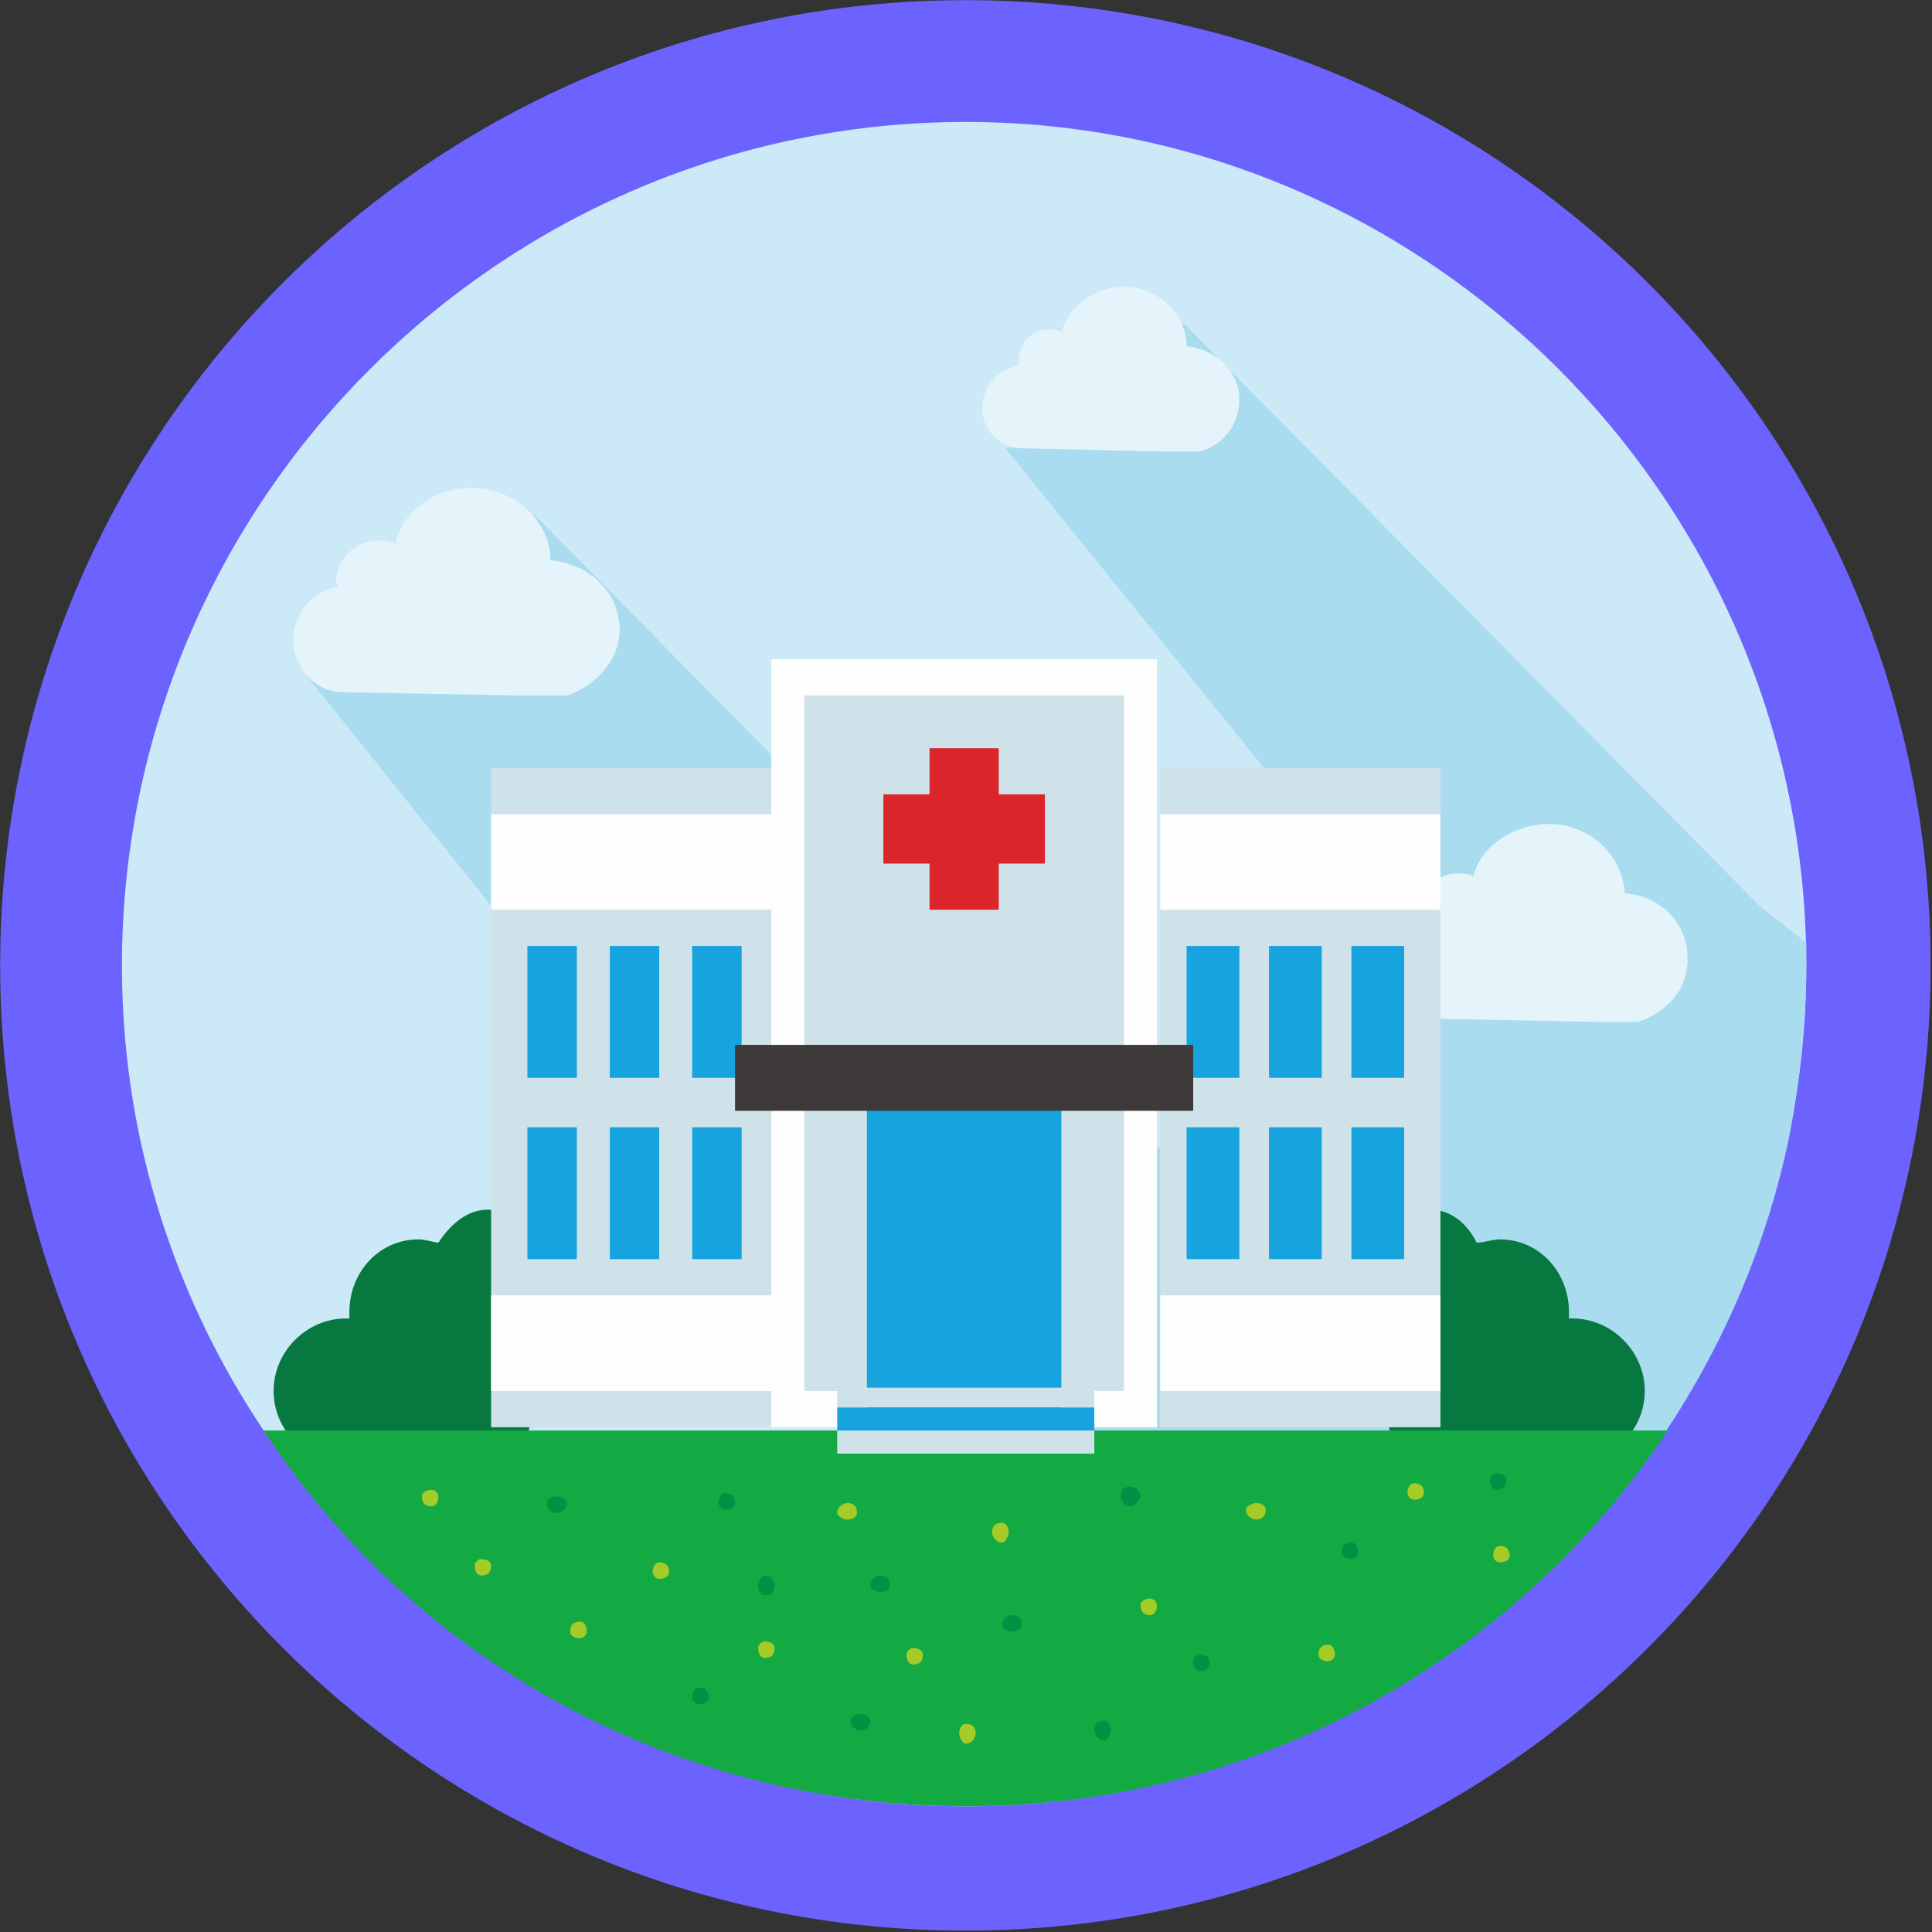 <?xml version="1.0" encoding="UTF-8"?>
<svg xmlns="http://www.w3.org/2000/svg" xmlns:xlink="http://www.w3.org/1999/xlink" width="628pt" height="628pt" viewBox="0 0 628 628" version="1.1">
<rect x="0" y="0" width="628" height="628" fill="#333333" stroke="none"/>
<g id="surface1">
<path style="fill-rule:evenodd;fill:rgb(42.353%,38.824%,100%);fill-opacity:1;stroke-width:1.899;stroke-linecap:butt;stroke-linejoin:miter;stroke:rgb(42.353%,38.824%,100%);stroke-opacity:1;stroke-miterlimit:4;" d="M 585.001 293 C 585.001 454.267 454.267 585.001 293 585.001 C 131.732 585.001 0.999 454.267 0.999 293 C 0.999 131.732 131.732 0.999 293 0.999 C 454.267 0.999 585.001 131.732 585.001 293 Z M 585.001 293 " transform="matrix(1.071,0,0,1.071,0,0)"/>
<path style=" stroke:none;fill-rule:evenodd;fill:rgb(80%,91.373%,97.255%);fill-opacity:1;" d="M 313.926 587.137 C 463.926 587.137 587.137 463.926 587.137 313.926 C 587.137 162.855 463.926 39.641 313.926 39.641 C 162.855 39.641 39.641 162.855 39.641 313.926 C 39.641 463.926 162.855 587.137 313.926 587.137 Z M 313.926 587.137 "/>
<path style=" stroke:none;fill-rule:evenodd;fill:rgb(66.667%,86.275%,93.725%);fill-opacity:1;" d="M 520.711 492.852 C 517.496 496.066 515.352 498.211 512.137 501.426 C 512.137 501.426 511.066 502.496 511.066 502.496 C 507.852 505.711 504.637 508.926 501.426 512.137 L 500.352 508.926 C 434.996 504.637 325.711 501.426 325.711 501.426 L 99.641 219.641 L 169.285 211.07 L 173.57 167.141 L 412.496 409.281 L 478.926 460.711 L 406.066 290.355 L 440.352 286.07 L 326.781 145.715 L 381.426 139.285 L 384.641 105 L 572.137 294.641 L 587.137 306.426 C 587.137 308.57 587.137 310.711 587.137 313.926 C 587.137 332.141 584.996 351.426 581.781 368.566 C 572.137 415.711 550.711 457.496 520.711 492.852 Z M 520.711 492.852 "/>
<path style=" stroke:none;fill-rule:evenodd;fill:rgb(2.745%,47.451%,25.098%);fill-opacity:1;" d="M 452.141 452.141 C 451.066 454.281 451.066 457.496 451.066 459.641 C 451.066 472.496 461.781 483.211 474.641 483.211 C 483.211 483.211 491.781 477.852 494.996 469.281 C 499.281 473.566 504.637 475.711 511.066 475.711 C 523.926 475.711 534.637 464.996 534.637 452.141 C 534.637 439.281 523.926 428.566 511.066 428.566 C 511.066 428.566 509.996 428.566 509.996 428.566 C 509.996 428.566 509.996 427.496 509.996 426.426 C 509.996 413.566 500.352 402.855 487.496 402.855 C 485.352 402.855 482.141 403.926 479.996 403.926 C 476.781 397.496 471.426 393.211 464.996 393.211 C 454.281 393.211 445.711 403.926 445.711 416.781 C 445.711 421.066 446.781 425.355 448.926 428.566 C 447.852 431.781 446.781 433.926 446.781 437.141 C 446.781 442.496 448.926 447.852 452.141 452.141 Z M 452.141 452.141 "/>
<path style=" stroke:none;fill-rule:evenodd;fill:rgb(2.745%,47.451%,25.098%);fill-opacity:1;" d="M 171.426 452.141 C 172.5 454.281 172.5 457.496 172.5 459.641 C 172.5 472.496 161.785 483.211 148.926 483.211 C 140.355 483.211 131.785 477.852 128.57 469.281 C 124.285 473.566 118.926 475.711 112.5 475.711 C 99.641 475.711 88.93 464.996 88.93 452.141 C 88.93 439.281 99.641 428.566 112.5 428.566 C 112.5 428.566 113.57 428.566 113.57 428.566 C 113.57 428.566 113.57 427.496 113.57 426.426 C 113.57 413.566 123.215 402.855 136.07 402.855 C 138.215 402.855 141.426 403.926 142.5 403.926 C 146.785 397.496 152.141 393.211 158.57 393.211 C 169.285 393.211 177.855 403.926 177.855 416.781 C 177.855 421.066 176.785 425.355 174.641 428.566 C 175.711 431.781 176.785 433.926 176.785 437.141 C 176.785 442.496 174.641 447.852 171.426 452.141 Z M 171.426 452.141 "/>
<path style=" stroke:none;fill-rule:evenodd;fill:rgb(89.804%,95.686%,98.431%);fill-opacity:1;" d="M 462.852 331.07 C 454.281 331.07 447.852 323.57 447.852 313.926 C 447.852 305.355 453.211 298.926 461.781 297.855 C 461.781 297.855 461.781 296.785 461.781 296.785 C 461.781 289.285 467.141 283.926 473.566 283.926 C 475.711 283.926 477.852 283.926 478.926 284.996 C 481.066 275.355 491.781 267.855 503.566 267.855 C 516.426 267.855 527.137 277.496 528.211 290.355 C 539.996 291.426 548.566 299.996 548.566 311.781 C 548.566 321.426 542.137 328.926 532.496 332.141 L 518.566 332.141 Z M 462.852 331.07 "/>
<path style=" stroke:none;fill-rule:evenodd;fill:rgb(7.451%,66.667%,26.667%);fill-opacity:1;" d="M 542.137 464.996 C 492.852 538.926 409.281 587.137 313.926 587.137 C 218.57 587.137 133.926 538.926 85.715 464.996 Z M 542.137 464.996 "/>
<path style=" stroke:none;fill-rule:evenodd;fill:rgb(89.804%,95.686%,98.431%);fill-opacity:1;" d="M 111.426 225 C 102.855 225 95.355 217.5 95.355 207.855 C 95.355 199.285 101.785 191.785 110.355 190.711 C 109.285 189.641 109.285 189.641 109.285 188.57 C 109.285 182.141 115.715 175.711 122.141 175.711 C 124.285 175.711 126.426 175.711 128.57 176.785 C 130.715 166.07 141.426 158.57 153.215 158.57 C 167.141 158.57 178.926 169.285 178.926 182.141 C 191.785 183.211 201.426 192.855 201.426 204.641 C 201.426 214.285 193.926 222.855 184.285 226.07 L 169.285 226.07 Z M 111.426 225 "/>
<path style=" stroke:none;fill-rule:evenodd;fill:rgb(64.314%,79.608%,15.294%);fill-opacity:1;" d="M 140.355 489.641 C 141.426 489.641 142.5 488.566 142.5 486.426 C 142.5 485.352 141.426 484.281 140.355 484.281 C 138.215 484.281 137.141 485.352 137.141 486.426 C 137.141 488.566 138.215 489.641 140.355 489.641 Z M 140.355 489.641 "/>
<path style=" stroke:none;fill-rule:evenodd;fill:rgb(64.314%,79.608%,15.294%);fill-opacity:1;" d="M 156.426 512.137 C 158.57 512.137 159.641 511.066 159.641 508.926 C 159.641 507.852 158.57 506.781 156.426 506.781 C 155.355 506.781 154.285 507.852 154.285 508.926 C 154.285 511.066 155.355 512.137 156.426 512.137 Z M 156.426 512.137 "/>
<path style=" stroke:none;fill-rule:evenodd;fill:rgb(0.392%,56.863%,27.059%);fill-opacity:1;" d="M 181.07 491.781 C 182.141 491.781 184.285 490.711 184.285 488.566 C 184.285 487.496 182.141 486.426 181.07 486.426 C 178.926 486.426 177.855 487.496 177.855 488.566 C 177.855 490.711 178.926 491.781 181.07 491.781 Z M 181.07 491.781 "/>
<path style=" stroke:none;fill-rule:evenodd;fill:rgb(64.314%,79.608%,15.294%);fill-opacity:1;" d="M 188.57 532.496 C 189.641 532.496 190.711 531.426 190.711 530.352 C 190.711 528.211 189.641 527.137 188.57 527.137 C 186.426 527.137 185.355 528.211 185.355 530.352 C 185.355 531.426 186.426 532.496 188.57 532.496 Z M 188.57 532.496 "/>
<path style=" stroke:none;fill-rule:evenodd;fill:rgb(64.314%,79.608%,15.294%);fill-opacity:1;" d="M 214.285 513.211 C 216.426 513.211 217.5 512.137 217.5 511.066 C 217.5 508.926 216.426 507.852 214.285 507.852 C 213.211 507.852 212.141 508.926 212.141 511.066 C 212.141 512.137 213.211 513.211 214.285 513.211 Z M 214.285 513.211 "/>
<path style=" stroke:none;fill-rule:evenodd;fill:rgb(0.392%,56.863%,27.059%);fill-opacity:1;" d="M 227.141 553.926 C 229.285 553.926 230.355 552.852 230.355 551.781 C 230.355 549.637 229.285 548.566 227.141 548.566 C 226.07 548.566 225 549.637 225 551.781 C 225 552.852 226.07 553.926 227.141 553.926 Z M 227.141 553.926 "/>
<path style=" stroke:none;fill-rule:evenodd;fill:rgb(0.392%,56.863%,27.059%);fill-opacity:1;" d="M 248.57 518.566 C 250.711 518.566 251.785 517.496 251.785 515.352 C 251.785 514.281 250.711 512.137 248.57 512.137 C 247.496 512.137 246.426 514.281 246.426 515.352 C 246.426 517.496 247.496 518.566 248.57 518.566 Z M 248.57 518.566 "/>
<path style=" stroke:none;fill-rule:evenodd;fill:rgb(0.392%,56.863%,27.059%);fill-opacity:1;" d="M 235.711 490.711 C 237.855 490.711 238.926 489.641 238.926 488.566 C 238.926 486.426 237.855 485.352 235.711 485.352 C 234.641 485.352 233.57 486.426 233.57 488.566 C 233.57 489.641 234.641 490.711 235.711 490.711 Z M 235.711 490.711 "/>
<path style=" stroke:none;fill-rule:evenodd;fill:rgb(0.392%,56.863%,27.059%);fill-opacity:1;" d="M 286.07 517.496 C 288.211 517.496 289.285 516.426 289.285 515.352 C 289.285 513.211 288.211 512.137 286.07 512.137 C 284.996 512.137 282.855 513.211 282.855 515.352 C 282.855 516.426 284.996 517.496 286.07 517.496 Z M 286.07 517.496 "/>
<path style=" stroke:none;fill-rule:evenodd;fill:rgb(64.314%,79.608%,15.294%);fill-opacity:1;" d="M 275.355 493.926 C 277.496 493.926 278.57 492.852 278.57 491.781 C 278.57 489.641 277.496 488.566 275.355 488.566 C 274.285 488.566 272.141 489.641 272.141 491.781 C 272.141 492.852 274.285 493.926 275.355 493.926 Z M 275.355 493.926 "/>
<path style=" stroke:none;fill-rule:evenodd;fill:rgb(0.392%,56.863%,27.059%);fill-opacity:1;" d="M 279.641 562.496 C 281.785 562.496 282.855 561.426 282.855 559.281 C 282.855 558.211 281.785 557.137 279.641 557.137 C 278.57 557.137 276.426 558.211 276.426 559.281 C 276.426 561.426 278.57 562.496 279.641 562.496 Z M 279.641 562.496 "/>
<path style=" stroke:none;fill-rule:evenodd;fill:rgb(0.392%,56.863%,27.059%);fill-opacity:1;" d="M 358.926 565.711 C 359.996 565.711 361.07 563.566 361.07 562.496 C 361.07 560.352 359.996 559.281 358.926 559.281 C 356.781 559.281 355.711 560.352 355.711 562.496 C 355.711 563.566 356.781 565.711 358.926 565.711 Z M 358.926 565.711 "/>
<path style=" stroke:none;fill-rule:evenodd;fill:rgb(0.392%,56.863%,27.059%);fill-opacity:1;" d="M 328.926 530.352 C 331.07 530.352 332.141 529.281 332.141 528.211 C 332.141 526.066 331.07 524.996 328.926 524.996 C 327.855 524.996 325.711 526.066 325.711 528.211 C 325.711 529.281 327.855 530.352 328.926 530.352 Z M 328.926 530.352 "/>
<path style=" stroke:none;fill-rule:evenodd;fill:rgb(0.392%,56.863%,27.059%);fill-opacity:1;" d="M 367.496 489.641 C 368.566 489.641 370.711 487.496 370.711 486.426 C 370.711 484.281 368.566 483.211 367.496 483.211 C 365.355 483.211 364.281 484.281 364.281 486.426 C 364.281 487.496 365.355 489.641 367.496 489.641 Z M 367.496 489.641 "/>
<path style=" stroke:none;fill-rule:evenodd;fill:rgb(0.392%,56.863%,27.059%);fill-opacity:1;" d="M 389.996 543.211 C 392.141 543.211 393.211 542.137 393.211 539.996 C 393.211 538.926 392.141 537.852 389.996 537.852 C 388.926 537.852 387.855 538.926 387.855 539.996 C 387.855 542.137 388.926 543.211 389.996 543.211 Z M 389.996 543.211 "/>
<path style=" stroke:none;fill-rule:evenodd;fill:rgb(0.392%,56.863%,27.059%);fill-opacity:1;" d="M 439.281 506.781 C 440.352 506.781 441.426 505.711 441.426 504.637 C 441.426 502.496 440.352 501.426 439.281 501.426 C 437.141 501.426 436.066 502.496 436.066 504.637 C 436.066 505.711 437.141 506.781 439.281 506.781 Z M 439.281 506.781 "/>
<path style=" stroke:none;fill-rule:evenodd;fill:rgb(0.392%,56.863%,27.059%);fill-opacity:1;" d="M 486.426 484.281 C 488.566 484.281 489.641 483.211 489.641 481.066 C 489.641 479.996 488.566 478.926 486.426 478.926 C 485.352 478.926 484.281 479.996 484.281 481.066 C 484.281 483.211 485.352 484.281 486.426 484.281 Z M 486.426 484.281 "/>
<path style=" stroke:none;fill-rule:evenodd;fill:rgb(64.314%,79.608%,15.294%);fill-opacity:1;" d="M 325.711 501.426 C 326.781 501.426 327.855 499.281 327.855 498.211 C 327.855 496.066 326.781 494.996 325.711 494.996 C 323.57 494.996 322.496 496.066 322.496 498.211 C 322.496 499.281 323.57 501.426 325.711 501.426 Z M 325.711 501.426 "/>
<path style=" stroke:none;fill-rule:evenodd;fill:rgb(64.314%,79.608%,15.294%);fill-opacity:1;" d="M 313.926 566.781 C 316.07 566.781 317.141 564.637 317.141 563.566 C 317.141 561.426 316.07 560.352 313.926 560.352 C 312.855 560.352 311.781 561.426 311.781 563.566 C 311.781 564.637 312.855 566.781 313.926 566.781 Z M 313.926 566.781 "/>
<path style=" stroke:none;fill-rule:evenodd;fill:rgb(64.314%,79.608%,15.294%);fill-opacity:1;" d="M 373.926 524.996 C 374.996 524.996 376.066 523.926 376.066 521.781 C 376.066 520.711 374.996 519.637 373.926 519.637 C 371.781 519.637 370.711 520.711 370.711 521.781 C 370.711 523.926 371.781 524.996 373.926 524.996 Z M 373.926 524.996 "/>
<path style=" stroke:none;fill-rule:evenodd;fill:rgb(64.314%,79.608%,15.294%);fill-opacity:1;" d="M 408.211 493.926 C 410.355 493.926 411.426 492.852 411.426 490.711 C 411.426 489.641 410.355 488.566 408.211 488.566 C 407.141 488.566 404.996 489.641 404.996 490.711 C 404.996 492.852 407.141 493.926 408.211 493.926 Z M 408.211 493.926 "/>
<path style=" stroke:none;fill-rule:evenodd;fill:rgb(64.314%,79.608%,15.294%);fill-opacity:1;" d="M 431.781 539.996 C 432.852 539.996 433.926 538.926 433.926 537.852 C 433.926 535.711 432.852 534.637 431.781 534.637 C 429.641 534.637 428.566 535.711 428.566 537.852 C 428.566 538.926 429.641 539.996 431.781 539.996 Z M 431.781 539.996 "/>
<path style=" stroke:none;fill-rule:evenodd;fill:rgb(64.314%,79.608%,15.294%);fill-opacity:1;" d="M 487.496 507.852 C 489.641 507.852 490.711 506.781 490.711 505.711 C 490.711 503.566 489.641 502.496 487.496 502.496 C 486.426 502.496 485.352 503.566 485.352 505.711 C 485.352 506.781 486.426 507.852 487.496 507.852 Z M 487.496 507.852 "/>
<path style=" stroke:none;fill-rule:evenodd;fill:rgb(64.314%,79.608%,15.294%);fill-opacity:1;" d="M 459.641 487.496 C 461.781 487.496 462.852 486.426 462.852 485.352 C 462.852 483.211 461.781 482.141 459.641 482.141 C 458.566 482.141 457.496 483.211 457.496 485.352 C 457.496 486.426 458.566 487.496 459.641 487.496 Z M 459.641 487.496 "/>
<path style=" stroke:none;fill-rule:evenodd;fill:rgb(64.314%,79.608%,15.294%);fill-opacity:1;" d="M 296.785 541.066 C 298.926 541.066 299.996 539.996 299.996 537.852 C 299.996 536.781 298.926 535.711 296.785 535.711 C 295.711 535.711 294.641 536.781 294.641 537.852 C 294.641 539.996 295.711 541.066 296.785 541.066 Z M 296.785 541.066 "/>
<path style=" stroke:none;fill-rule:evenodd;fill:rgb(64.314%,79.608%,15.294%);fill-opacity:1;" d="M 248.57 538.926 C 250.711 538.926 251.785 537.852 251.785 535.711 C 251.785 534.637 250.711 533.566 248.57 533.566 C 247.496 533.566 246.426 534.637 246.426 535.711 C 246.426 537.852 247.496 538.926 248.57 538.926 Z M 248.57 538.926 "/>
<path style=" stroke:none;fill-rule:evenodd;fill:rgb(99.608%,99.608%,99.608%);fill-opacity:1;" d="M 250.711 463.926 L 376.066 463.926 L 376.066 214.285 L 250.711 214.285 Z M 250.711 463.926 "/>
<path style=" stroke:none;fill-rule:evenodd;fill:rgb(81.176%,88.627%,91.373%);fill-opacity:1;" d="M 261.426 452.141 L 365.355 452.141 L 365.355 226.07 L 261.426 226.07 Z M 261.426 452.141 "/>
<path style=" stroke:none;fill-rule:evenodd;fill:rgb(86.275%,14.51%,16.863%);fill-opacity:1;" d="M 302.141 243.211 L 324.641 243.211 L 324.641 258.211 L 339.641 258.211 L 339.641 280.711 L 324.641 280.711 L 324.641 295.711 L 302.141 295.711 L 302.141 280.711 L 287.141 280.711 L 287.141 258.211 L 302.141 258.211 Z M 302.141 243.211 "/>
<path style=" stroke:none;fill-rule:evenodd;fill:rgb(9.02%,63.922%,87.059%);fill-opacity:1;" d="M 281.785 463.926 L 344.996 463.926 L 344.996 354.641 L 281.785 354.641 Z M 281.785 463.926 "/>
<path style=" stroke:none;fill-rule:evenodd;fill:rgb(81.176%,88.627%,91.373%);fill-opacity:1;" d="M 272.141 457.496 L 355.711 457.496 L 355.711 451.066 L 272.141 451.066 Z M 272.141 457.496 "/>
<path style=" stroke:none;fill-rule:evenodd;fill:rgb(9.02%,63.922%,87.059%);fill-opacity:1;" d="M 272.141 464.996 L 355.711 464.996 L 355.711 457.496 L 272.141 457.496 Z M 272.141 464.996 "/>
<path style=" stroke:none;fill-rule:evenodd;fill:rgb(81.176%,88.627%,91.373%);fill-opacity:1;" d="M 272.141 472.496 L 355.711 472.496 L 355.711 464.996 L 272.141 464.996 Z M 272.141 472.496 "/>
<path style=" stroke:none;fill-rule:evenodd;fill:rgb(81.176%,88.627%,91.373%);fill-opacity:1;" d="M 159.641 463.926 L 250.711 463.926 L 250.711 249.641 L 159.641 249.641 Z M 159.641 463.926 "/>
<path style=" stroke:none;fill-rule:evenodd;fill:rgb(99.608%,99.608%,99.608%);fill-opacity:1;" d="M 159.641 295.711 L 250.711 295.711 L 250.711 264.641 L 159.641 264.641 Z M 159.641 295.711 "/>
<path style=" stroke:none;fill-rule:evenodd;fill:rgb(9.02%,63.922%,87.059%);fill-opacity:1;" d="M 171.426 350.355 L 187.5 350.355 L 187.5 307.496 L 171.426 307.496 Z M 171.426 350.355 "/>
<path style=" stroke:none;fill-rule:evenodd;fill:rgb(9.02%,63.922%,87.059%);fill-opacity:1;" d="M 198.211 350.355 L 214.285 350.355 L 214.285 307.496 L 198.211 307.496 Z M 198.211 350.355 "/>
<path style=" stroke:none;fill-rule:evenodd;fill:rgb(9.02%,63.922%,87.059%);fill-opacity:1;" d="M 225 350.355 L 241.07 350.355 L 241.07 307.496 L 225 307.496 Z M 225 350.355 "/>
<path style=" stroke:none;fill-rule:evenodd;fill:rgb(9.02%,63.922%,87.059%);fill-opacity:1;" d="M 171.426 409.281 L 187.5 409.281 L 187.5 366.426 L 171.426 366.426 Z M 171.426 409.281 "/>
<path style=" stroke:none;fill-rule:evenodd;fill:rgb(9.02%,63.922%,87.059%);fill-opacity:1;" d="M 198.211 409.281 L 214.285 409.281 L 214.285 366.426 L 198.211 366.426 Z M 198.211 409.281 "/>
<path style=" stroke:none;fill-rule:evenodd;fill:rgb(9.02%,63.922%,87.059%);fill-opacity:1;" d="M 225 409.281 L 241.07 409.281 L 241.07 366.426 L 225 366.426 Z M 225 409.281 "/>
<path style=" stroke:none;fill-rule:evenodd;fill:rgb(99.608%,99.608%,99.608%);fill-opacity:1;" d="M 159.641 452.141 L 250.711 452.141 L 250.711 421.066 L 159.641 421.066 Z M 159.641 452.141 "/>
<path style=" stroke:none;fill-rule:evenodd;fill:rgb(81.176%,88.627%,91.373%);fill-opacity:1;" d="M 377.141 463.926 L 468.211 463.926 L 468.211 249.641 L 377.141 249.641 Z M 377.141 463.926 "/>
<path style=" stroke:none;fill-rule:evenodd;fill:rgb(99.608%,99.608%,99.608%);fill-opacity:1;" d="M 377.141 295.711 L 468.211 295.711 L 468.211 264.641 L 377.141 264.641 Z M 377.141 295.711 "/>
<path style=" stroke:none;fill-rule:evenodd;fill:rgb(9.02%,63.922%,87.059%);fill-opacity:1;" d="M 439.281 350.355 L 456.426 350.355 L 456.426 307.496 L 439.281 307.496 Z M 439.281 350.355 "/>
<path style=" stroke:none;fill-rule:evenodd;fill:rgb(9.02%,63.922%,87.059%);fill-opacity:1;" d="M 412.496 350.355 L 429.641 350.355 L 429.641 307.496 L 412.496 307.496 Z M 412.496 350.355 "/>
<path style=" stroke:none;fill-rule:evenodd;fill:rgb(9.02%,63.922%,87.059%);fill-opacity:1;" d="M 385.711 350.355 L 402.855 350.355 L 402.855 307.496 L 385.711 307.496 Z M 385.711 350.355 "/>
<path style=" stroke:none;fill-rule:evenodd;fill:rgb(9.02%,63.922%,87.059%);fill-opacity:1;" d="M 439.281 409.281 L 456.426 409.281 L 456.426 366.426 L 439.281 366.426 Z M 439.281 409.281 "/>
<path style=" stroke:none;fill-rule:evenodd;fill:rgb(9.02%,63.922%,87.059%);fill-opacity:1;" d="M 412.496 409.281 L 429.641 409.281 L 429.641 366.426 L 412.496 366.426 Z M 412.496 409.281 "/>
<path style=" stroke:none;fill-rule:evenodd;fill:rgb(9.02%,63.922%,87.059%);fill-opacity:1;" d="M 385.711 409.281 L 402.855 409.281 L 402.855 366.426 L 385.711 366.426 Z M 385.711 409.281 "/>
<path style=" stroke:none;fill-rule:evenodd;fill:rgb(99.608%,99.608%,99.608%);fill-opacity:1;" d="M 377.141 452.141 L 468.211 452.141 L 468.211 421.066 L 377.141 421.066 Z M 377.141 452.141 "/>
<path style=" stroke:none;fill-rule:evenodd;fill:rgb(24.314%,22.745%,22.745%);fill-opacity:1;" d="M 238.926 361.07 L 387.855 361.07 L 387.855 339.641 L 238.926 339.641 Z M 238.926 361.07 "/>
<path style=" stroke:none;fill-rule:evenodd;fill:rgb(89.804%,95.686%,98.431%);fill-opacity:1;" d="M 332.141 145.715 C 325.711 145.715 319.281 140.355 319.281 132.855 C 319.281 125.355 324.641 120 331.07 118.926 C 331.07 118.926 331.07 117.855 331.07 117.855 C 331.07 111.426 335.355 107.141 340.711 107.141 C 342.855 107.141 343.926 107.141 344.996 108.215 C 347.141 99.641 355.711 93.215 365.355 93.215 C 376.066 93.215 385.711 101.785 385.711 112.5 C 395.355 113.57 402.855 121.07 402.855 129.641 C 402.855 138.215 397.496 144.641 389.996 146.785 L 378.211 146.785 Z M 332.141 145.715 "/>
</g>
</svg>
